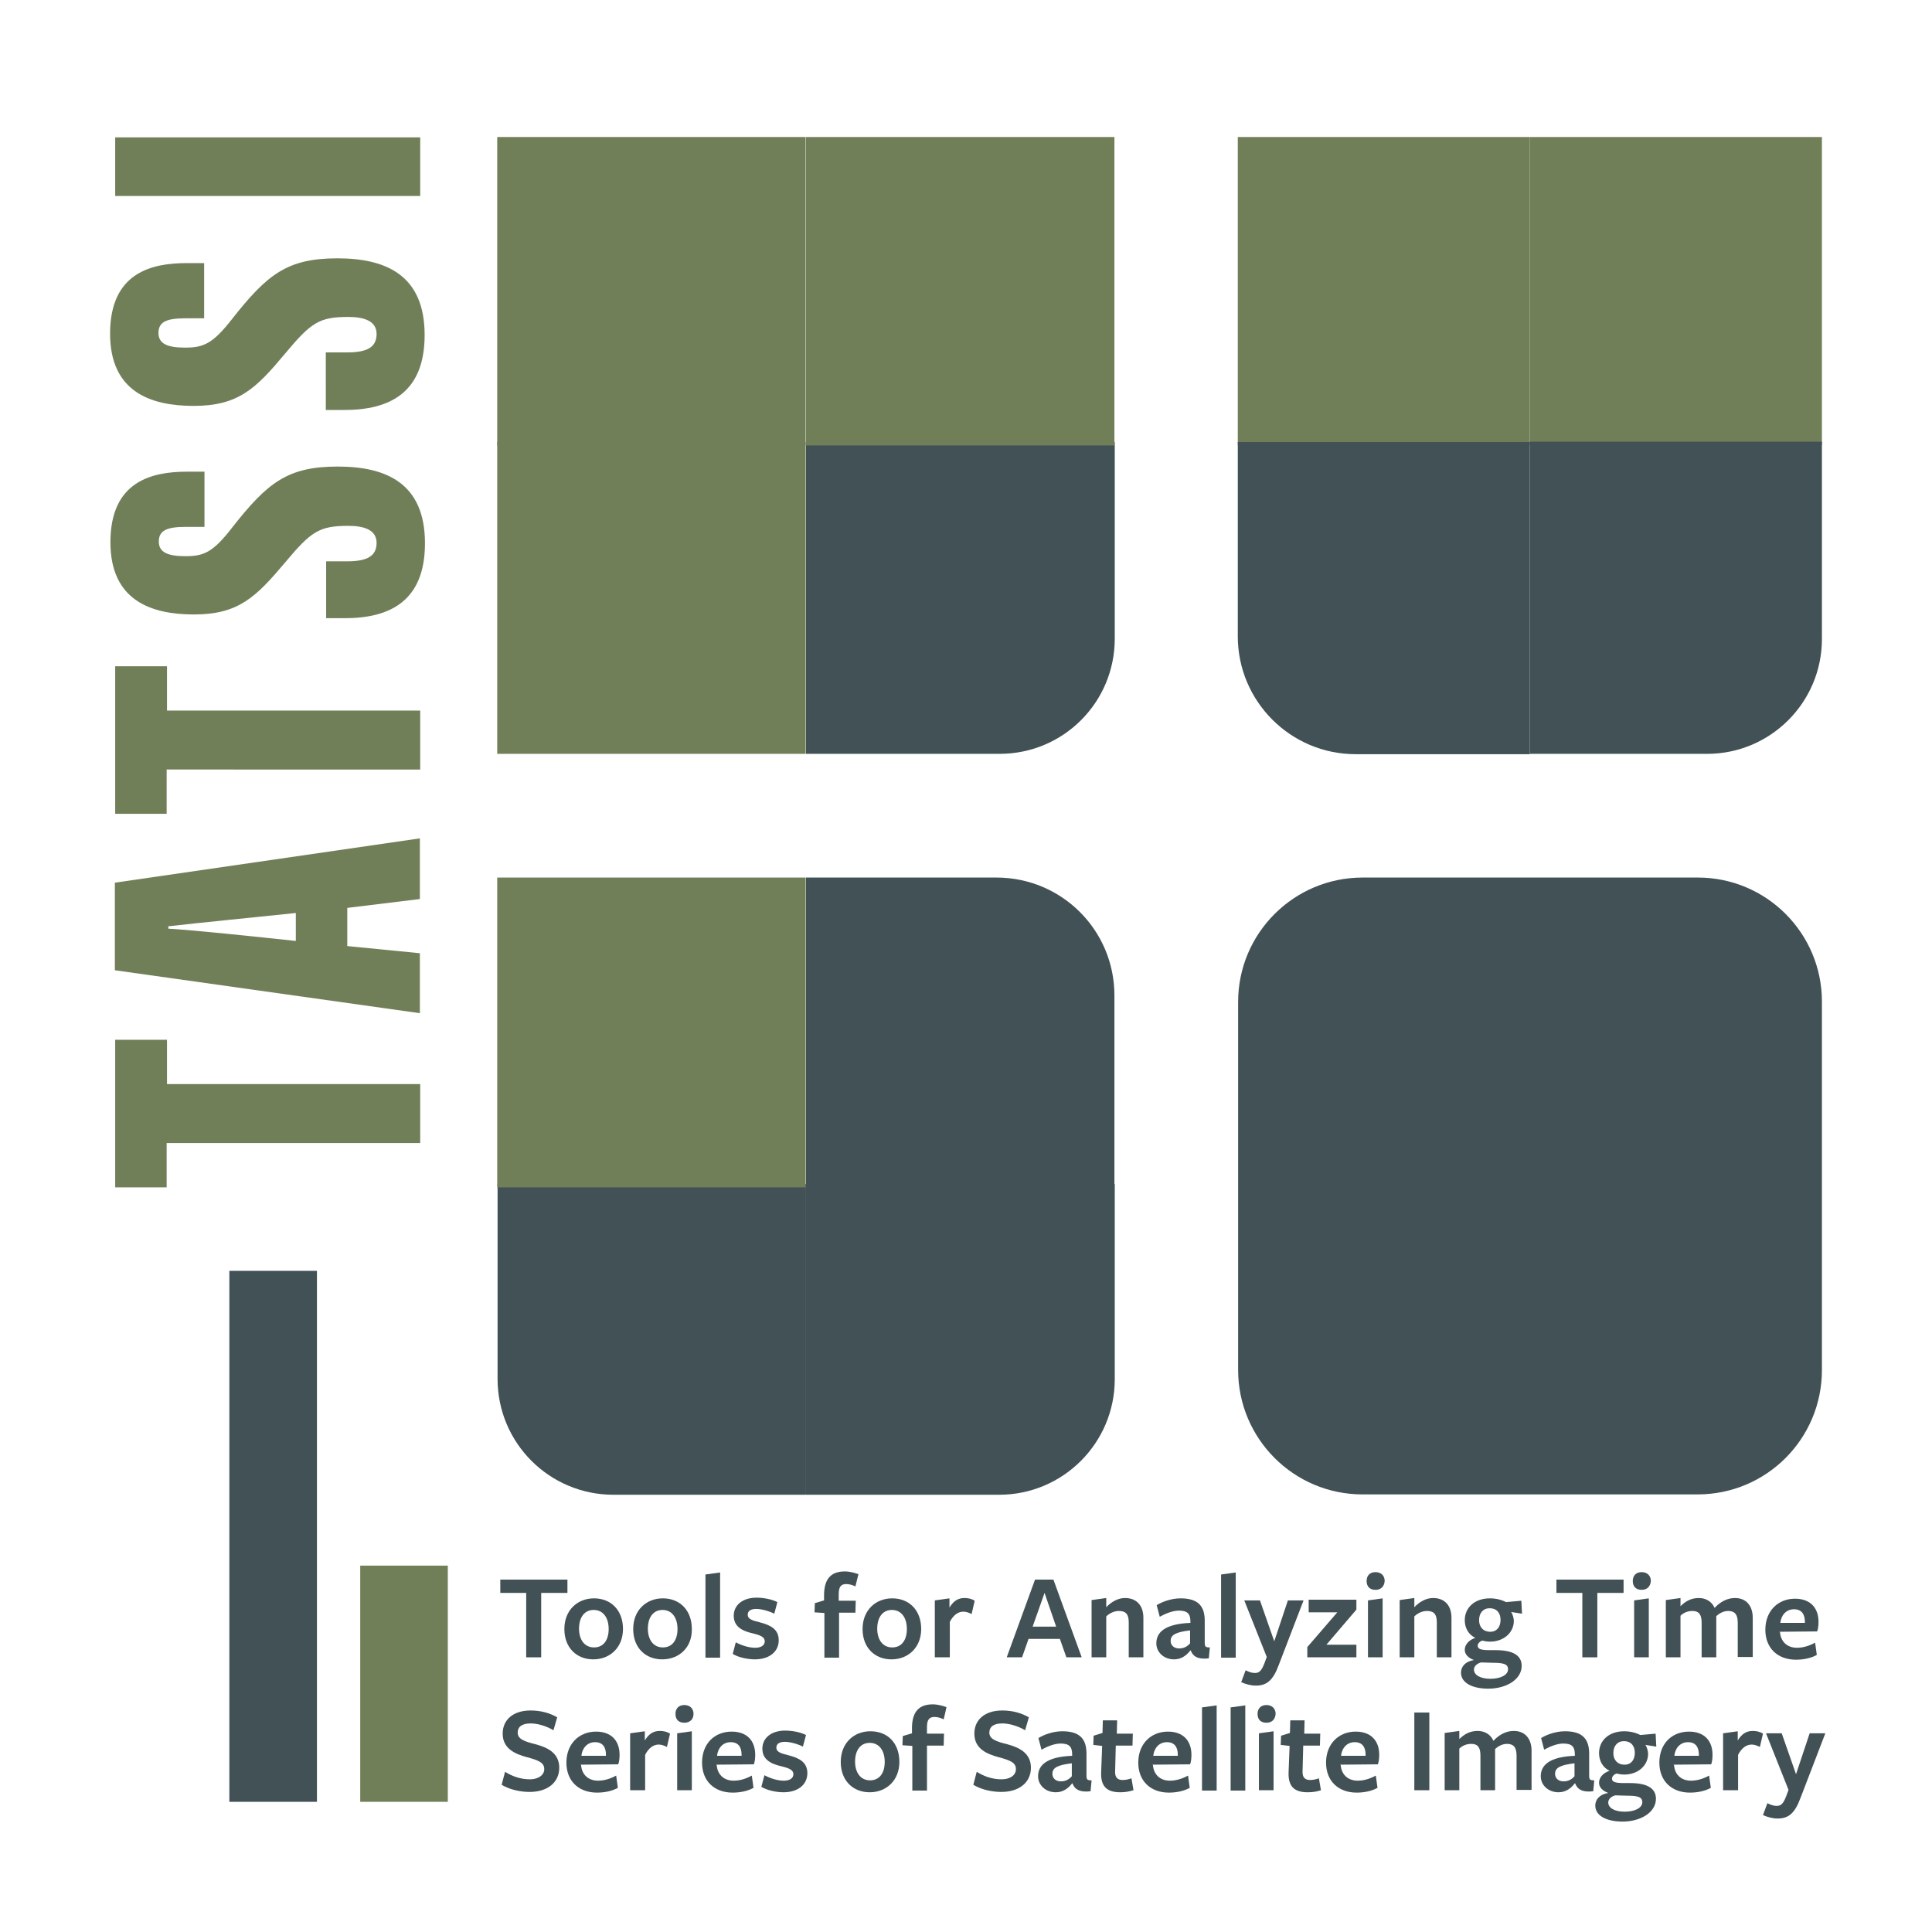 <?xml version="1.0" encoding="utf-8"?>
<!-- Generator: Adobe Illustrator 25.0.0, SVG Export Plug-In . SVG Version: 6.00 Build 0)  -->
<svg version="1.1" id="Capa_1" xmlns="http://www.w3.org/2000/svg" xmlns:xlink="http://www.w3.org/1999/xlink" x="0px" y="0px"
	 viewBox="0 0 566.9 566.9" style="enable-background:new 0 0 566.9 566.9;" xml:space="preserve">
<style type="text/css">
	.st0{fill:#425156;}
	.st1{fill:#717F59;}
</style>
<g>
	<path class="st0" d="M498.1,438.5h-98.3c-20.2,0-36.5-16.4-36.5-36.5V294c0-20.2,16.4-36.5,36.5-36.5h98.4
		c20.1,0,36.4,16.3,36.4,36.4V402C534.6,422.2,518.3,438.5,498.1,438.5z"/>
	<g>
		<path class="st0" d="M292.4,257.5h-55.9v90.9H327v-56.3C327,272.9,311.5,257.5,292.4,257.5z"/>
		<path class="st0" d="M236.5,347.4v91.2h56.7c18.7,0,33.9-15.2,33.9-33.9v-57.3H236.5z"/>
		<path class="st0" d="M236.5,347.4h-90.5v57.2c0,18.8,15.2,34,34,34h56.5V347.4z"/>
		<rect x="145.9" y="257.5" class="st1" width="90.5" height="90.9"/>
	</g>
	<g>
		<rect x="363.2" y="40.2" class="st1" width="85.7" height="90.4"/>
		<rect x="448.9" y="40.2" class="st1" width="85.7" height="90.4"/>
		<path class="st0" d="M363.2,186.7c0,19.1,15.5,34.6,34.6,34.6h51.1v-91.6h-85.7V186.7z"/>
		<path class="st0" d="M448.9,129.6v91.6h52c18.6,0,33.7-15.1,33.7-33.7v-57.9H448.9z"/>
	</g>
	<path class="st0" d="M236.5,129.7v91.5h56.8c18.7,0,33.8-15.1,33.8-33.8v-57.7H236.5z"/>
	<rect x="145.9" y="129.7" class="st1" width="90.5" height="91.5"/>
	<rect x="236.5" y="40.2" class="st1" width="90.5" height="90.5"/>
	<rect x="145.9" y="40.2" class="st1" width="90.5" height="90.5"/>
	<rect x="67.3" y="372.9" class="st0" width="25.7" height="155.8"/>
	<rect x="105.7" y="459.4" class="st1" width="25.7" height="69.3"/>
	<g>
		<path class="st1" d="M48.9,335.4v13H33.8v-43.3h15.2v13h74.3v17.3H48.9z"/>
		<path class="st1" d="M101.9,277.6l21.3,2.1v17.6l-89.5-12.6V259l89.5-13v17.8l-21.3,2.6V277.6z M86.8,267.9
			c-11.4,1.2-28.8,2.9-37.4,3.9v0.7c6.2,0.3,26.3,2.4,37.4,3.6V267.9z"/>
		<path class="st1" d="M48.9,225.8v13H33.8v-43.3h15.2v13h74.3v17.3H48.9z"/>
		<path class="st1" d="M95.6,164.7h6.3c5.8,0,8.6-1.5,8.6-5.4c0-4-4-5-8.3-5c-8.5,0-10.9,1.6-18.5,10.7
			c-8.6,10.2-13.7,15.3-26.8,15.3c-12.7,0-24.5-4.2-24.5-21.2c0-18,12.3-20.7,22.5-20.7h5.1v16.2h-5.4c-5.4,0-8,0.9-8,4.3
			c0,3.2,2.7,4.3,7.8,4.3c5.4,0,8.1-1.1,13.8-8.5c10.3-13.1,16.2-17.8,30.9-17.8c14.1,0,25.6,4.8,25.6,22.5c0,17-10.3,22-23.6,22
			h-5.4V164.7z"/>
		<path class="st1" d="M95.6,103.4h6.3c5.8,0,8.6-1.5,8.6-5.4c0-4-4-5-8.3-5c-8.5,0-10.9,1.6-18.5,10.7
			C75.1,114,70,119.1,56.8,119.1c-12.7,0-24.5-4.2-24.5-21.2c0-18,12.3-20.7,22.5-20.7h5.1v16.2h-5.4c-5.4,0-8,0.9-8,4.3
			c0,3.2,2.7,4.3,7.8,4.3c5.4,0,8.1-1.1,13.8-8.4C78.4,80.5,84.3,75.8,99,75.8c14.1,0,25.6,4.8,25.6,22.5c0,17-10.3,22-23.6,22h-5.4
			V103.4z"/>
		<path class="st1" d="M33.8,40.3h89.5v17.2H33.8V40.3z"/>
	</g>
	<g>
		<path class="st0" d="M158.8,467.4v18.9h-4.4v-18.9h-7.6v-3.9h19.7v3.9H158.8z"/>
		<path class="st0" d="M174.1,486.9c-4.9,0-8.5-3.4-8.5-8.9c0-5.5,3.8-9,8.7-9s8.5,3.4,8.5,9C182.8,483.4,179,486.9,174.1,486.9z
			 M174.2,472.4c-2.8,0-4.3,2.3-4.3,5.5c0,3.2,1.6,5.5,4.4,5.5c2.8,0,4.3-2.2,4.3-5.4C178.6,474.7,177,472.4,174.2,472.4z"/>
		<path class="st0" d="M194.3,486.9c-4.9,0-8.5-3.4-8.5-8.9c0-5.5,3.8-9,8.7-9s8.5,3.4,8.5,9C203.1,483.4,199.3,486.9,194.3,486.9z
			 M194.4,472.4c-2.8,0-4.3,2.3-4.3,5.5c0,3.2,1.6,5.5,4.4,5.5c2.8,0,4.3-2.2,4.3-5.4C198.8,474.7,197.2,472.4,194.4,472.4z"/>
		<path class="st0" d="M207,486.3V462l4.3-0.6v25H207z"/>
		<path class="st0" d="M221.5,486.9c-2.2,0-4.9-0.6-6.5-1.6l0.9-3.4c1.7,0.9,3.8,1.6,5.7,1.6c1.7,0,2.8-0.7,2.8-1.9
			c0-1.3-1.4-1.8-3.4-2.3c-3.2-0.7-5.7-2-5.7-5.2c0-3.2,2.7-5.3,6.7-5.3c2.1,0,4.6,0.5,6.1,1.3l-0.9,3.4c-1.6-0.8-3.8-1.4-5.3-1.4
			c-1.6,0-2.5,0.6-2.5,1.7c0,1.3,1.4,1.7,3.4,2.2c3.2,0.8,5.7,2,5.7,5.3C228.5,484.6,225.8,486.9,221.5,486.9z"/>
		<path class="st0" d="M251,465.5c-0.8-0.4-1.8-0.7-2.7-0.7c-1.6,0-2.2,0.9-2.2,3v1.9h5l-0.1,3.5h-4.8v13.2h-4.3v-13.1l-2.9-0.2
			l0.1-2.7l2.7-0.8l0-1.8c0.1-4.8,2.3-6.7,6.1-6.7c1.6,0,3.1,0.5,4,0.8C251.9,461.8,251,465.5,251,465.5z"/>
		<path class="st0" d="M261.6,486.9c-4.9,0-8.5-3.4-8.5-8.9c0-5.5,3.8-9,8.7-9s8.5,3.4,8.5,9C270.3,483.4,266.5,486.9,261.6,486.9z
			 M261.7,472.4c-2.8,0-4.3,2.3-4.3,5.5c0,3.2,1.6,5.5,4.4,5.5c2.8,0,4.3-2.2,4.3-5.4C266.1,474.7,264.5,472.4,261.7,472.4z"/>
		<path class="st0" d="M278.6,486.3h-4.3v-16.7l4.3-0.6v2.7c1.1-1.8,2.4-2.8,4.4-2.8c1,0,2.1,0.2,3,0.8l-0.9,3.9
			c-0.8-0.4-1.6-0.7-2.4-0.7c-1.5,0-2.9,0.9-4,3V486.3z"/>
		<path class="st0" d="M317.4,486.3h-4.5l-1.9-5.4h-9.2l-1.9,5.4h-4.5l8.3-22.8h5.4L317.4,486.3z M306.5,467.4l-3.5,9.9h6.9
			L306.5,467.4z"/>
		<path class="st0" d="M331.2,486.3v-10.3c0-2.5-1-3.3-2.9-3.3c-1.5,0-2.9,0.8-3.7,1.6v12h-4.3v-16.8l4.3-0.6c0,0,0,2.6,0,2.7
			c1.5-1.6,3.5-2.7,5.5-2.7c3.4,0,5.4,2.2,5.4,5.8v11.6H331.2z"/>
		<path class="st0" d="M349.2,484.4c-1.2,1.5-2.7,2.5-4.7,2.5c-3,0-5.2-2.1-5.2-4.7c0-3.1,2.3-5.7,10-6v-0.4c0-2.3-0.9-3.2-3.4-3.2
			c-1.7,0-3.8,0.8-5.6,1.8l-0.9-3.4c1.6-1,4.3-2,7-2c5.2,0,7.2,2.3,7.1,6.9v6c0,1.3,0.2,1.5,1.5,1.5l-0.3,3.2
			c-3.2,0.4-4.7-0.6-5.3-2.3H349.2z M349.2,478.4c-4.2,0.5-5.7,1.3-5.7,3.1c0,1.3,1,2.2,2.5,2.2c1.4,0,2.4-0.6,3.2-1.5V478.4z"/>
		<path class="st0" d="M358.3,486.3V462l4.3-0.6v25H358.3z"/>
		<path class="st0" d="M376.2,486l-1,2.6c-1.7,4.6-3.6,6-6.7,6c-1.5,0-2.9-0.4-4.3-1l1.3-3.5c1,0.5,1.8,0.8,2.7,0.8
			c1.2,0,1.9-0.5,2.8-2.8l0.7-1.9l-6.6-16.6h4.6l4.2,12l4-12h4.6L376.2,486z"/>
		<path class="st0" d="M383.6,486.3v-3l8.8-10.2H384v-3.7h14v2.9l-8.8,10.3h8.8v3.7H383.6z"/>
		<path class="st0" d="M403.6,466.5c-1.7,0-2.6-1-2.6-2.6c0-1.5,0.9-2.6,2.6-2.6c1.7,0,2.7,1.1,2.7,2.6
			C406.2,465.4,405.3,466.5,403.6,466.5z M401.4,486.3v-16.7l4.3-0.6v17.3H401.4z"/>
		<path class="st0" d="M421.6,486.3v-10.3c0-2.5-1-3.3-2.9-3.3c-1.5,0-2.9,0.8-3.7,1.6v12h-4.3v-16.8l4.3-0.6c0,0,0,2.6,0,2.7
			c1.5-1.6,3.5-2.7,5.5-2.7c3.4,0,5.4,2.2,5.4,5.8v11.6H421.6z"/>
		<path class="st0" d="M429.8,484.1c0-1.5,1.2-2.9,3.1-3.5c-1.9-0.9-3.1-2.8-3.1-5.2c0-3.5,2.7-6.4,7.4-6.4c1.9,0,3.6,0.5,4.7,1.1
			l4.5-0.4l0.2,3.8l-3.2-0.5c0.4,0.5,0.8,1.8,0.8,2.6c0,3.4-2.9,6.1-7,6.1c-0.8,0-1.4-0.1-2.3-0.3c-0.6,0.2-1.3,0.8-1.3,1.5
			c0,0.9,0.8,1.3,3.5,1.3c0,0,2,0,1.8,0c4.8,0,7.6,1.4,7.6,4.6c0,4-4.5,6.7-9.8,6.7c-4.5,0-8-1.6-8-4.7c0-1.8,1.3-3.3,3.8-3.7
			C430.9,486.5,429.8,485.5,429.8,484.1z M432.5,489.9c0,1.6,1.9,2.7,4.8,2.7c3,0,5.2-1.1,5.2-2.8c0-1.6-1.5-1.9-4.7-1.9
			c-1.1,0-2.5-0.1-3.2-0.1C433.4,488.1,432.5,488.9,432.5,489.9z M437.3,478.8c1.9,0,3-1.4,3-3.5c0-2-1.1-3.4-3.2-3.4
			c-1.9,0-3.1,1.4-3.1,3.5C434,477.4,435.2,478.8,437.3,478.8z"/>
		<path class="st0" d="M468.7,467.4v18.9h-4.4v-18.9h-7.6v-3.9h19.7v3.9H468.7z"/>
		<path class="st0" d="M481.7,466.5c-1.7,0-2.6-1-2.6-2.6c0-1.5,0.9-2.6,2.6-2.6c1.7,0,2.7,1.1,2.7,2.6
			C484.3,465.4,483.4,466.5,481.7,466.5z M479.5,486.3v-16.7l4.3-0.6v17.3H479.5z"/>
		<path class="st0" d="M509.9,486.3v-10.2c0-2.5-1-3.4-2.8-3.4c-1.5,0-2.7,0.8-3.5,1.5v1v11.1h-4.3v-10.2c0-2.5-0.9-3.4-2.7-3.4
			c-1.5,0-2.7,0.6-3.5,1.4v12.2h-4.3v-16.8l4.3-0.6c0,0,0,2.2,0,2.4c1.6-1.6,3.3-2.4,5.4-2.4c2,0,3.8,1,4.6,2.9
			c1.7-1.8,3.7-2.9,6-2.9c3.2,0,5.2,2.2,5.2,5.8v11.5H509.9z"/>
		<path class="st0" d="M522.3,478.9c0.2,2.7,2,4.6,5,4.6c1.8,0,3.7-0.6,5.3-1.5l0.5,3.6c-1.6,0.9-3.8,1.4-6.1,1.4
			c-5.4,0-9-3.4-9-8.8c0-5.5,3.7-9.1,8.7-9.1c4.5,0,6.9,2.7,6.9,6.8c0,0.9-0.1,2.1-0.4,2.8c0,0-11,0.1-11,0.1V478.9z M529.6,476.2
			c0-0.1,0-0.3,0-0.3c0-2.3-1-3.7-3.2-3.7c-2.4,0-3.8,1.9-4,4L529.6,476.2z"/>
		<path class="st0" d="M159.7,519.1c0-1.9-1.7-2.6-5.1-3.5c-3.3-0.9-7.1-2.4-7.1-6.9c0-4.1,3.1-6.8,8.2-6.8c3.1,0,5.7,0.8,7.8,2
			l-1.1,3.8c-2-1.2-4.6-2-6.7-2c-2.7,0-3.8,1.1-3.8,2.7c0,1.9,2,2.6,5.2,3.4c3.4,0.9,7,2.5,7,6.9c0,4.2-3.3,7.1-8.7,7.1
			c-3,0-6.1-0.8-8.2-2.1l1-3.8c2.1,1.3,4.5,2.2,7.3,2.2C157.9,522.1,159.7,520.9,159.7,519.1z"/>
		<path class="st0" d="M170.5,517.9c0.2,2.7,2,4.6,5,4.6c1.8,0,3.7-0.6,5.3-1.5l0.5,3.6c-1.6,0.9-3.8,1.4-6.1,1.4
			c-5.4,0-9-3.4-9-8.8c0-5.5,3.7-9.1,8.7-9.1c4.5,0,6.9,2.7,6.9,6.8c0,0.9-0.1,2.1-0.4,2.8c0,0-11,0.1-11,0.1V517.9z M177.8,515.2
			c0-0.1,0-0.3,0-0.3c0-2.3-1-3.7-3.2-3.7c-2.4,0-3.8,1.9-4,4L177.8,515.2z"/>
		<path class="st0" d="M189.2,525.3h-4.3v-16.7l4.3-0.6v2.7c1.1-1.8,2.4-2.8,4.4-2.8c1,0,2.1,0.2,3,0.8l-0.9,3.9
			c-0.8-0.4-1.6-0.7-2.4-0.7c-1.5,0-2.9,0.9-4,3V525.3z"/>
		<path class="st0" d="M200.8,505.5c-1.7,0-2.6-1-2.6-2.6c0-1.5,0.9-2.6,2.6-2.6c1.7,0,2.7,1.1,2.7,2.6
			C203.5,504.4,202.5,505.5,200.8,505.5z M198.7,525.3v-16.7l4.3-0.6v17.3H198.7z"/>
		<path class="st0" d="M210.3,517.9c0.2,2.7,2,4.6,5,4.6c1.8,0,3.7-0.6,5.3-1.5l0.5,3.6c-1.6,0.9-3.8,1.4-6.1,1.4
			c-5.4,0-9-3.4-9-8.8c0-5.5,3.6-9.1,8.7-9.1c4.5,0,6.9,2.7,6.9,6.8c0,0.9-0.1,2.1-0.4,2.8c0,0-11,0.1-11,0.1V517.9z M217.6,515.2
			c0-0.1,0-0.3,0-0.3c0-2.3-1-3.7-3.2-3.7c-2.4,0-3.8,1.9-4,4L217.6,515.2z"/>
		<path class="st0" d="M229.9,525.9c-2.2,0-4.9-0.6-6.5-1.6l0.9-3.4c1.7,0.9,3.8,1.6,5.7,1.6c1.7,0,2.8-0.7,2.8-1.9
			c0-1.3-1.4-1.8-3.4-2.3c-3.2-0.7-5.7-2-5.7-5.2c0-3.2,2.7-5.3,6.7-5.3c2.1,0,4.6,0.5,6.1,1.3l-0.9,3.4c-1.6-0.8-3.8-1.4-5.3-1.4
			c-1.6,0-2.5,0.6-2.5,1.7c0,1.3,1.4,1.7,3.4,2.2c3.2,0.8,5.7,2,5.7,5.3C236.9,523.6,234.2,525.9,229.9,525.9z"/>
		<path class="st0" d="M255.2,525.9c-4.9,0-8.5-3.4-8.5-8.9c0-5.5,3.8-9,8.7-9c5,0,8.5,3.4,8.5,9
			C263.9,522.4,260.1,525.9,255.2,525.9z M255.2,511.4c-2.8,0-4.3,2.3-4.3,5.5c0,3.2,1.6,5.5,4.4,5.5c2.8,0,4.3-2.2,4.3-5.4
			C259.6,513.7,258,511.4,255.2,511.4z"/>
		<path class="st0" d="M276.9,504.5c-0.8-0.4-1.8-0.7-2.7-0.7c-1.6,0-2.2,0.9-2.2,3v1.9h5l-0.1,3.5H272v13.2h-4.3v-13.1l-2.9-0.2
			l0.1-2.7l2.7-0.8l0-1.8c0.1-4.8,2.3-6.7,6.1-6.7c1.6,0,3.1,0.5,4,0.8C277.8,500.8,276.9,504.5,276.9,504.5z"/>
		<path class="st0" d="M298.1,519.1c0-1.9-1.7-2.6-5.1-3.5c-3.3-0.9-7.1-2.4-7.1-6.9c0-4.1,3.1-6.8,8.2-6.8c3.1,0,5.7,0.8,7.8,2
			l-1.1,3.8c-2-1.2-4.6-2-6.7-2c-2.7,0-3.8,1.1-3.8,2.7c0,1.9,2,2.6,5.2,3.4c3.4,0.9,7,2.5,7,6.9c0,4.2-3.3,7.1-8.7,7.1
			c-3,0-6.1-0.8-8.2-2.1l1-3.8c2.1,1.3,4.5,2.2,7.3,2.2C296.4,522.1,298.1,520.9,298.1,519.1z"/>
		<path class="st0" d="M314.5,523.4c-1.2,1.5-2.7,2.5-4.7,2.5c-3,0-5.2-2.1-5.2-4.7c0-3.1,2.3-5.7,10-6v-0.4c0-2.3-0.9-3.2-3.4-3.2
			c-1.7,0-3.8,0.8-5.6,1.8l-0.9-3.4c1.6-1,4.3-2,7-2c5.2,0,7.2,2.3,7.1,6.9v6c0,1.3,0.2,1.5,1.5,1.5l-0.3,3.2
			c-3.2,0.4-4.7-0.6-5.3-2.3H314.5z M314.5,517.4c-4.2,0.5-5.7,1.3-5.7,3.1c0,1.3,1,2.2,2.5,2.2c1.4,0,2.4-0.6,3.2-1.5V517.4z"/>
		<path class="st0" d="M328.7,525.9c-3.8,0-5.7-1.6-5.6-5.7l0.3-7.9l-2.6-0.3l0.1-2.7l2.6-0.8l0.1-3.7h4.2l-0.1,3.9h4.7l-0.1,3.5
			h-4.9l-0.2,7.8c0,1.6,0.8,2.3,2.2,2.3c0.9,0,1.8-0.2,2.6-0.5l0.6,3.5C331.3,525.7,330.1,525.9,328.7,525.9z"/>
		<path class="st0" d="M338.3,517.9c0.2,2.7,2,4.6,5,4.6c1.8,0,3.7-0.6,5.3-1.5l0.5,3.6c-1.6,0.9-3.8,1.4-6.1,1.4
			c-5.4,0-9-3.4-9-8.8c0-5.5,3.7-9.1,8.7-9.1c4.5,0,6.9,2.7,6.9,6.8c0,0.9-0.1,2.1-0.4,2.8c0,0-11,0.1-11,0.1V517.9z M345.6,515.2
			c0-0.1,0-0.3,0-0.3c0-2.3-1-3.7-3.2-3.7c-2.4,0-3.8,1.9-4,4L345.6,515.2z"/>
		<path class="st0" d="M352.7,525.3V501l4.3-0.6v25H352.7z"/>
		<path class="st0" d="M361.1,525.3V501l4.3-0.6v25H361.1z"/>
		<path class="st0" d="M371.6,505.5c-1.7,0-2.6-1-2.6-2.6c0-1.5,0.9-2.6,2.6-2.6c1.7,0,2.7,1.1,2.7,2.6
			C374.2,504.4,373.3,505.5,371.6,505.5z M369.4,525.3v-16.7l4.3-0.6v17.3H369.4z"/>
		<path class="st0" d="M383.7,525.9c-3.8,0-5.7-1.6-5.6-5.7l0.3-7.9l-2.6-0.3l0.1-2.7l2.6-0.8l0.1-3.7h4.2l-0.1,3.9h4.7l-0.1,3.5
			h-4.9l-0.2,7.8c0,1.6,0.8,2.3,2.2,2.3c0.9,0,1.8-0.2,2.6-0.5l0.6,3.5C386.4,525.7,385.2,525.9,383.7,525.9z"/>
		<path class="st0" d="M393.4,517.9c0.2,2.7,2,4.6,5,4.6c1.8,0,3.7-0.6,5.3-1.5l0.5,3.6c-1.6,0.9-3.8,1.4-6.1,1.4
			c-5.4,0-9-3.4-9-8.8c0-5.5,3.7-9.1,8.7-9.1c4.5,0,6.9,2.7,6.9,6.8c0,0.9-0.1,2.1-0.4,2.8c0,0-11,0.1-11,0.1V517.9z M400.7,515.2
			c0-0.1,0-0.3,0-0.3c0-2.3-1-3.7-3.2-3.7c-2.4,0-3.8,1.9-4,4L400.7,515.2z"/>
		<path class="st0" d="M415,525.3v-22.8h4.4v22.8H415z"/>
		<path class="st0" d="M445,525.3v-10.2c0-2.5-1-3.4-2.8-3.4c-1.5,0-2.7,0.8-3.5,1.5v1v11.1h-4.3v-10.2c0-2.5-0.9-3.4-2.7-3.4
			c-1.5,0-2.7,0.6-3.5,1.4v12.2h-4.3v-16.8l4.3-0.6c0,0,0,2.2,0,2.4c1.6-1.6,3.3-2.4,5.4-2.4c2,0,3.8,1,4.6,2.9
			c1.7-1.8,3.7-2.9,6-2.9c3.2,0,5.2,2.2,5.2,5.8v11.5H445z"/>
		<path class="st0" d="M462,523.4c-1.2,1.5-2.7,2.5-4.7,2.5c-3,0-5.2-2.1-5.2-4.7c0-3.1,2.3-5.7,10-6v-0.4c0-2.3-0.9-3.2-3.4-3.2
			c-1.7,0-3.8,0.8-5.6,1.8l-0.9-3.4c1.6-1,4.3-2,7-2c5.2,0,7.2,2.3,7.1,6.9v6c0,1.3,0.2,1.5,1.5,1.5l-0.3,3.2
			c-3.2,0.4-4.7-0.6-5.3-2.3H462z M462,517.4c-4.2,0.5-5.7,1.3-5.7,3.1c0,1.3,1,2.2,2.5,2.2c1.4,0,2.4-0.6,3.2-1.5V517.4z"/>
		<path class="st0" d="M469.2,523.1c0-1.5,1.2-2.9,3.1-3.5c-1.9-0.9-3.1-2.8-3.1-5.2c0-3.5,2.7-6.4,7.4-6.4c1.9,0,3.6,0.5,4.7,1.1
			l4.5-0.4l0.2,3.8l-3.2-0.5c0.4,0.5,0.8,1.8,0.8,2.6c0,3.4-2.9,6.1-7,6.1c-0.8,0-1.4-0.1-2.3-0.3c-0.6,0.2-1.3,0.8-1.3,1.5
			c0,0.9,0.8,1.3,3.5,1.3c0,0,2,0,1.8,0c4.8,0,7.6,1.4,7.6,4.6c0,4-4.5,6.7-9.8,6.7c-4.5,0-8-1.6-8-4.7c0-1.8,1.3-3.3,3.8-3.7
			C470.3,525.5,469.2,524.5,469.2,523.1z M471.9,528.9c0,1.6,1.9,2.7,4.8,2.7c3,0,5.2-1.1,5.2-2.8c0-1.6-1.5-1.9-4.7-1.9
			c-1.1,0-2.5-0.1-3.2-0.1C472.8,527.1,471.9,527.9,471.9,528.9z M476.7,517.8c1.9,0,3-1.4,3-3.5c0-2-1.1-3.4-3.2-3.4
			c-1.9,0-3.1,1.4-3.1,3.5C473.4,516.4,474.6,517.8,476.7,517.8z"/>
		<path class="st0" d="M491.2,517.9c0.2,2.7,2,4.6,5,4.6c1.8,0,3.7-0.6,5.3-1.5l0.5,3.6c-1.6,0.9-3.8,1.4-6.1,1.4
			c-5.4,0-9-3.4-9-8.8c0-5.5,3.6-9.1,8.7-9.1c4.5,0,6.9,2.7,6.9,6.8c0,0.9-0.1,2.1-0.4,2.8c0,0-11,0.1-11,0.1V517.9z M498.5,515.2
			c0-0.1,0-0.3,0-0.3c0-2.3-1-3.7-3.2-3.7c-2.4,0-3.8,1.9-4,4L498.5,515.2z"/>
		<path class="st0" d="M509.9,525.3h-4.3v-16.7l4.3-0.6v2.7c1.1-1.8,2.4-2.8,4.4-2.8c1,0,2.1,0.2,3,0.8l-0.9,3.9
			c-0.8-0.4-1.6-0.7-2.4-0.7c-1.5,0-2.9,0.9-4,3V525.3z"/>
		<path class="st0" d="M529.3,525l-1,2.6c-1.7,4.6-3.6,6-6.7,6c-1.5,0-2.9-0.4-4.3-1l1.3-3.5c1,0.5,1.8,0.8,2.7,0.8
			c1.2,0,1.9-0.5,2.8-2.8l0.7-1.9l-6.6-16.6h4.6l4.2,12l4-12h4.6L529.3,525z"/>
	</g>
</g>
</svg>
